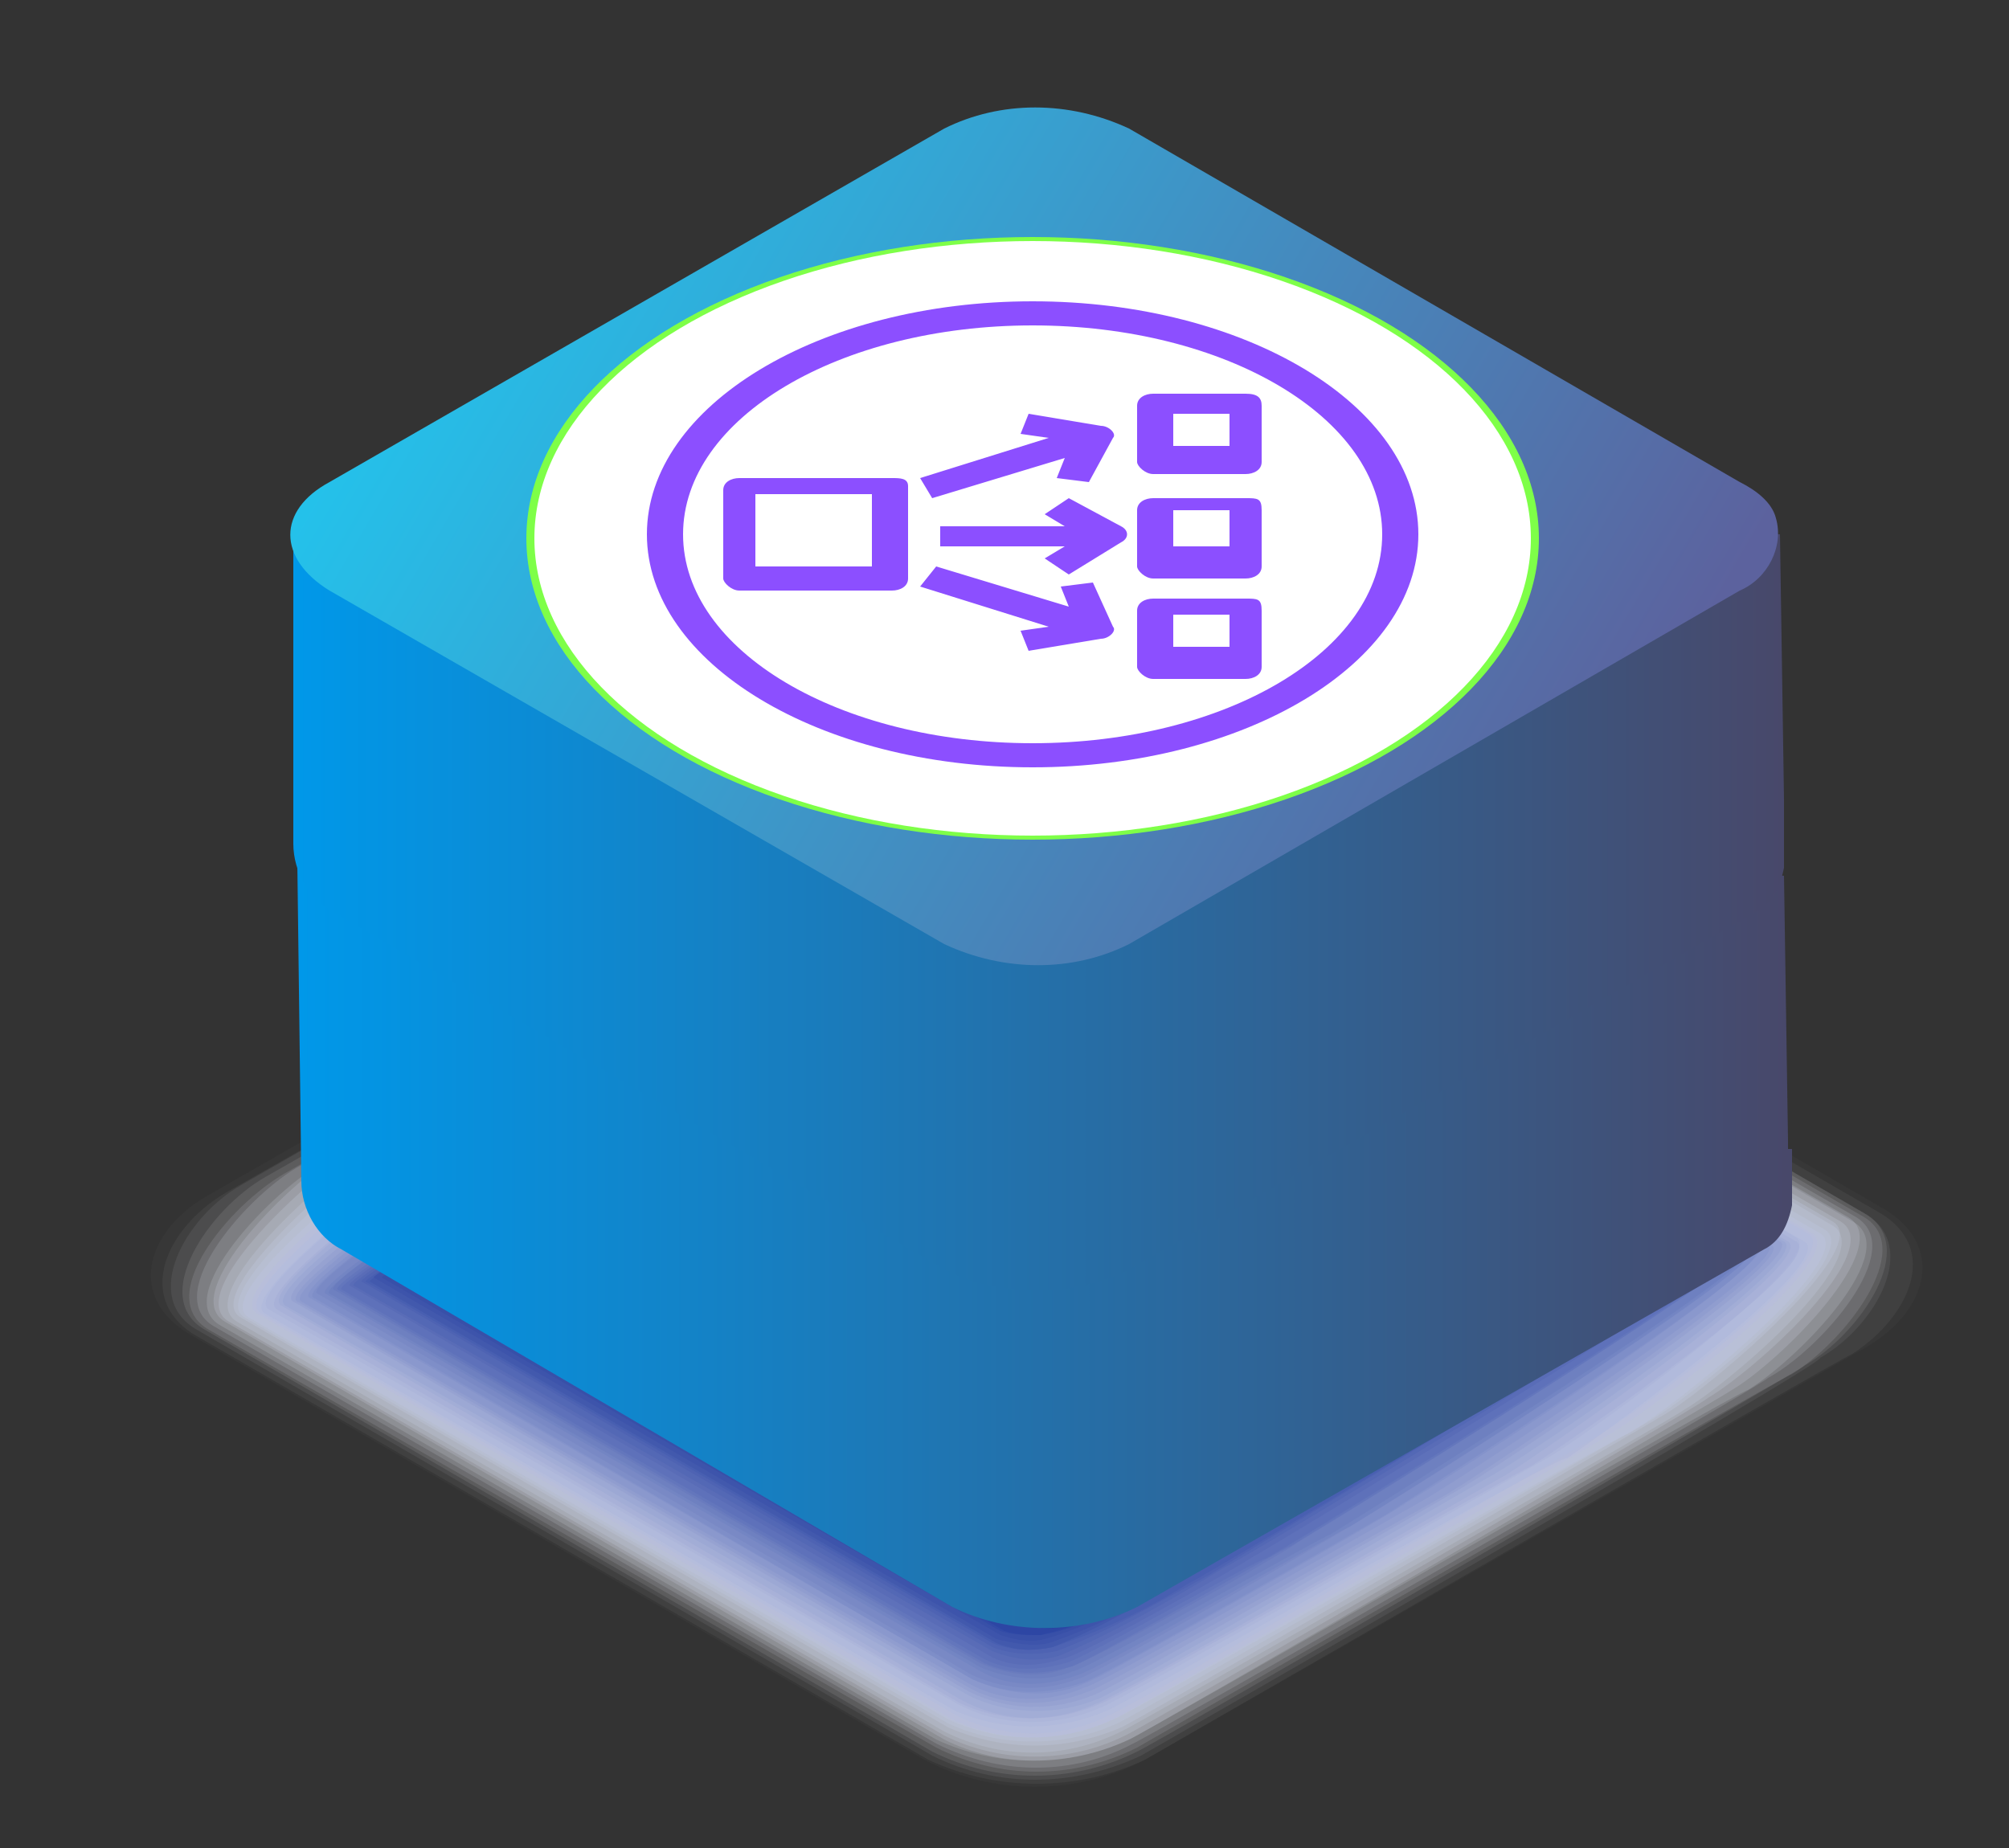 <?xml version="1.0" encoding="utf-8"?>
<!-- Generator: Adobe Illustrator 26.2.1, SVG Export Plug-In . SVG Version: 6.00 Build 0)  -->
<svg version="1.1" id="图层_1" xmlns="http://www.w3.org/2000/svg" xmlns:xlink="http://www.w3.org/1999/xlink" x="0px" y="0px"
	 viewBox="0 0 50 46" style="enable-background:new 0 0 50 46;" xml:space="preserve">
<rect x="0" y="0" width="50" height="46" fill="#333333" stroke="none"/>
<style type="text/css">
	.st0{fill:#FFFFFF;fill-opacity:0;}
	.st1{opacity:2.000000e-02;fill:#FAFAFD;enable-background:new    ;}
	.st2{opacity:5.000000e-02;fill:#F5F6FA;enable-background:new    ;}
	.st3{opacity:7.000000e-02;fill:#EFF1F8;enable-background:new    ;}
	.st4{opacity:0.1;fill:#EAEDF6;enable-background:new    ;}
	.st5{opacity:0.12;fill:#E5E8F4;enable-background:new    ;}
	.st6{opacity:0.15;fill:#E0E3F1;enable-background:new    ;}
	.st7{opacity:0.17;fill:#DADFEF;enable-background:new    ;}
	.st8{opacity:0.2;fill:#D5DAED;enable-background:new    ;}
	.st9{opacity:0.22;fill:#D0D6EB;enable-background:new    ;}
	.st10{opacity:0.24;fill:#CBD1E8;enable-background:new    ;}
	.st11{opacity:0.27;fill:#C5CCE6;enable-background:new    ;}
	.st12{opacity:0.29;fill:#C0C8E4;enable-background:new    ;}
	.st13{opacity:0.32;fill:#BBC3E2;enable-background:new    ;}
	.st14{opacity:0.34;fill:#B6BEDF;enable-background:new    ;}
	.st15{opacity:0.37;fill:#B0BADD;enable-background:new    ;}
	.st16{opacity:0.39;fill:#ABB5DB;enable-background:new    ;}
	.st17{opacity:0.41;fill:#A6B1D8;enable-background:new    ;}
	.st18{opacity:0.44;fill:#A1ACD6;enable-background:new    ;}
	.st19{opacity:0.46;fill:#9BA7D4;enable-background:new    ;}
	.st20{opacity:0.49;fill:#96A3D2;enable-background:new    ;}
	.st21{opacity:0.51;fill:#919ECF;enable-background:new    ;}
	.st22{opacity:0.54;fill:#8C9ACD;enable-background:new    ;}
	.st23{opacity:0.56;fill:#8695CB;enable-background:new    ;}
	.st24{opacity:0.59;fill:#8190C9;enable-background:new    ;}
	.st25{opacity:0.61;fill:#7C8CC6;enable-background:new    ;}
	.st26{opacity:0.63;fill:#7787C4;enable-background:new    ;}
	.st27{opacity:0.66;fill:#7183C2;enable-background:new    ;}
	.st28{opacity:0.68;fill:#6C7EBF;enable-background:new    ;}
	.st29{opacity:0.71;fill:#6779BD;enable-background:new    ;}
	.st30{opacity:0.73;fill:#6275BB;enable-background:new    ;}
	.st31{opacity:0.76;fill:#5C70B9;enable-background:new    ;}
	.st32{opacity:0.78;fill:#576BB6;enable-background:new    ;}
	.st33{opacity:0.8;fill:#5267B4;enable-background:new    ;}
	.st34{opacity:0.83;fill:#4D62B2;enable-background:new    ;}
	.st35{opacity:0.85;fill:#475EB0;enable-background:new    ;}
	.st36{opacity:0.88;fill:#4259AD;enable-background:new    ;}
	.st37{opacity:0.9;fill:#3D54AB;enable-background:new    ;}
	.st38{opacity:0.93;fill:#3850A9;enable-background:new    ;}
	.st39{opacity:0.95;fill:#324BA7;enable-background:new    ;}
	.st40{opacity:0.98;fill:#2D47A4;enable-background:new    ;}
	.st41{fill:#2842A2;}
	.st42{fill:url(#SVGID_1_);}
	.st43{fill:url(#SVGID_00000022543923750510582890000018393878423086962830_);}
	.st44{fill:url(#SVGID_00000000203309543796565760000010593941368902275721_);}
	.st45{fill:#7EFF48;}
	.st46{fill:#FFFFFF;}
	.st47{fill-rule:evenodd;clip-rule:evenodd;fill:#8C4FFF;}
</style>
<path class="st0" d="M28.6,19.5c-1.8-0.9-3.8-0.9-5.6,0L4.6,30c-1.5,0.9-1.5,2.3,0,3.2l18.5,10.7c1.8,0.9,3.8,0.9,5.6,0L47,33.3
	c1.5-0.9,1.5-2.3,0-3.2L28.6,19.5z"/>
<path class="st1" d="M28.5,43.8c-1.7,0.9-3.8,0.9-5.5,0L4.7,33.2c-1.5-0.9-1.1-2.5,0.4-3.4l18-10.3c1.7-0.9,3.8-0.9,5.5,0l18.3,10.6
	c1.5,0.9,1.1,2.5-0.4,3.4L28.5,43.8z"/>
<path class="st2" d="M28.5,43.8c-1.7,0.8-3.7,0.8-5.4,0L4.8,33.2c-1.4-0.9-0.7-2.6,0.8-3.5l17.6-10c1.7-0.8,3.7-0.8,5.4,0l18.2,10.5
	c1.5,0.9,0.7,2.6-0.7,3.5C46,33.7,28.5,43.8,28.5,43.8z"/>
<path class="st3" d="M28.4,43.7c-1.7,0.8-3.6,0.8-5.2,0L4.9,33.1c-1.4-0.8-0.3-2.8,1.1-3.6l17.1-9.8c1.7-0.8,3.6-0.8,5.2,0
	l18.1,10.5c1.4,0.8,0.3,2.8-1.1,3.6C45.5,33.9,28.4,43.7,28.4,43.7z"/>
<path class="st4" d="M28.3,43.6c-1.6,0.8-3.5,0.8-5.1,0L5.1,33.1c-1.4-0.8,0.1-3,1.5-3.8l16.7-9.5c1.6-0.8,3.5-0.8,5.1,0l18,10.4
	c1.4,0.8-0.1,3-1.5,3.8C45,34,28.4,43.6,28.3,43.6z"/>
<path class="st5" d="M28.3,43.5c-1.6,0.8-3.4,0.8-5,0L5.2,33.1c-1.4-0.8,0.5-3.1,1.9-3.9c0,0,16.2-9.3,16.3-9.3c1.6-0.8,3.4-0.8,5,0
	l18,10.4c1.3,0.8-0.5,3.1-1.8,3.9C44.5,34.2,28.3,43.5,28.3,43.5z"/>
<path class="st6" d="M28.2,43.4c-1.5,0.8-3.3,0.8-4.9,0L5.3,33c-1.3-0.8,0.9-3.3,2.2-4c0,0,15.8-9,15.9-9c1.5-0.8,3.4-0.8,4.9,0
	l17.9,10.3c1.3,0.8-0.9,3.3-2.2,4C44,34.4,28.3,43.4,28.2,43.4z"/>
<path class="st7" d="M28.1,43.3c-1.5,0.7-3.3,0.7-4.8,0L5.5,33c-1.3-0.7,1.3-3.4,2.6-4.1l15.4-8.8c1.5-0.7,3.3-0.7,4.8,0l17.8,10.3
	c1.3,0.7-1.3,3.4-2.6,4.2C43.5,34.5,28.2,43.3,28.1,43.3z"/>
<path class="st8" d="M28.1,43.3c-1.5,0.7-3.2,0.7-4.6,0L5.6,32.9c-1.2-0.7,1.7-3.6,3-4.3c0,0,14.9-8.5,15-8.5c1.5-0.7,3.2-0.7,4.7,0
	L46,30.3c1.2,0.7-1.7,3.6-2.9,4.3C43,34.7,28.2,43.3,28.1,43.3z"/>
<path class="st9" d="M28,43.2c-1.4,0.7-3.1,0.7-4.5,0L5.7,32.9c-1.2-0.7,2.1-3.7,3.3-4.4c0,0,14.5-8.3,14.6-8.3
	c1.4-0.7,3.1-0.7,4.6,0l17.6,10.2c1.2,0.7-2.1,3.7-3.3,4.4C42.5,34.9,28.1,43.2,28,43.2z"/>
<path class="st10" d="M27.9,43.1c-1.4,0.7-3,0.7-4.4,0L5.9,32.9c-1.2-0.7,2.5-3.9,3.7-4.6c0,0,14-8,14.1-8c1.4-0.7,3-0.7,4.4,0
	l17.5,10.2c1.2,0.7-2.5,3.9-3.7,4.6C42,35.1,28,43.1,27.9,43.1z"/>
<path class="st11" d="M27.9,43c-1.4,0.6-2.9,0.6-4.3,0L6,32.8c-1.1-0.6,2.9-4,4.1-4.7c0,0,13.6-7.8,13.7-7.8c1.4-0.7,2.9-0.7,4.3,0
	l17.5,10.1c1.1,0.6-2.9,4-4,4.7C41.5,35.2,28,43,27.9,43z"/>
<path class="st12" d="M27.8,42.9c-1.3,0.6-2.9,0.6-4.2,0L6.1,32.8C5,32.2,9.4,28.6,10.5,28c0,0,13.1-7.5,13.3-7.5
	c1.3-0.6,2.9-0.6,4.2,0l17.4,10.1c1.1,0.6-3.3,4.2-4.4,4.8C41,35.4,27.9,42.9,27.8,42.9z"/>
<path class="st13" d="M27.7,42.8c-1.3,0.6-2.8,0.6-4.1,0l-17.4-10c-1.1-0.6,3.8-4.3,4.8-4.9c0,0,12.7-7.2,12.9-7.2
	c1.3-0.6,2.8-0.6,4.1,0l17.3,10c1,0.6-3.7,4.4-4.8,5C40.5,35.6,27.9,42.8,27.7,42.8z"/>
<path class="st14" d="M27.7,42.8c-1.3,0.6-2.7,0.6-4,0L6.4,32.7c-1-0.6,4.2-4.5,5.2-5.1c0,0,12.3-7,12.4-7c1.3-0.6,2.7-0.6,4,0
	l17.1,10.1c1,0.6-4.1,4.5-5.2,5.1C40,35.8,27.8,42.8,27.7,42.8z"/>
<path class="st15" d="M27.6,42.7c-1.2,0.6-2.6,0.6-3.8,0l-17.3-10c-1-0.6,4.6-4.6,5.6-5.2c0,0,11.8-6.7,12-6.7
	c1.2-0.6,2.6-0.6,3.8,0L45,30.7c1,0.6-4.5,4.7-5.5,5.2C39.5,35.9,27.8,42.7,27.6,42.7z"/>
<path class="st16" d="M27.5,42.6c-1.2,0.5-2.5,0.5-3.7,0L6.6,32.7c-0.9-0.5,5-4.8,5.9-5.3c0,0,11.4-6.5,11.6-6.5
	c1.2-0.5,2.6-0.5,3.7,0.1l17.1,9.9c0.9,0.5-5,4.8-5.9,5.4C39,36.1,27.7,42.6,27.5,42.6z"/>
<path class="st17" d="M27.4,42.5c-1.1,0.5-2.5,0.5-3.6-0.1L6.7,32.6c-0.9-0.5,5.4-5,6.3-5.5c0,0,10.9-6.2,11.1-6.2
	c1.2-0.5,2.5-0.5,3.6,0.1l17,9.8c0.9,0.5-5.3,5-6.2,5.5C38.5,36.3,27.6,42.5,27.4,42.5z"/>
<path class="st18" d="M27.4,42.4c-1.1,0.5-2.4,0.5-3.5,0l-17-9.8c-0.9-0.5,5.8-5.1,6.7-5.6c0,0,10.5-6,10.7-6
	c1.1-0.5,2.4-0.5,3.5,0.1l16.9,9.8c0.9,0.5-5.8,5.1-6.6,5.6C38,36.5,27.6,42.4,27.4,42.4z"/>
<path class="st19" d="M27.3,42.4c-1.1,0.5-2.3,0.5-3.4-0.1L7,32.5c-0.8-0.5,6.2-5.3,7-5.7c0,0,10.1-5.7,10.3-5.7
	c1.1-0.5,2.3-0.4,3.4,0.1l16.8,9.7c0.8,0.5-6.2,5.3-7,5.8C37.5,36.7,27.5,42.4,27.3,42.4z"/>
<path class="st20" d="M27.3,42.3c-1,0.4-2.2,0.4-3.2-0.1l-17-9.7c-0.8-0.5,6.6-5.4,7.4-5.9c0,0,9.6-5.5,9.8-5.5
	c1-0.4,2.2-0.4,3.3,0.1l16.8,9.7c0.8,0.5-6.6,5.5-7.4,5.9C37,36.8,27.5,42.3,27.3,42.3z"/>
<path class="st21" d="M27.2,42.2c-1,0.4-2.1,0.4-3.1-0.1L7.3,32.4c-0.8-0.4,7-5.6,7.8-6c0,0,9.2-5.2,9.4-5.2c1-0.4,2.2-0.4,3.1,0.1
	l16.7,9.6c0.8,0.4-7,5.6-7.7,6C36.5,37,27.4,42.2,27.2,42.2z"/>
<path class="st22" d="M27.1,42.1c-1,0.4-2.1,0.4-3-0.1L7.4,32.4c-0.7-0.4,7.4-5.7,8.1-6.1c0,0,8.7-5,9-5c1-0.4,2.1-0.4,3,0.1
	L44.1,31c0.7,0.4-7.4,5.8-8.1,6.2C36,37.2,27.3,42.1,27.1,42.1z"/>
<path class="st23" d="M27,42c-0.9,0.4-2,0.4-2.9-0.1L7.5,32.4c-0.7-0.4,7.8-5.9,8.5-6.3c0,0,8.3-4.7,8.5-4.7c0.9-0.4,2-0.3,2.9,0.1
	L44,31c0.7,0.4-7.8,5.9-8.5,6.3C35.5,37.3,27.3,42,27,42z"/>
<path class="st24" d="M27,41.9c-0.9,0.4-1.9,0.3-2.8-0.1L7.7,32.3c-0.6-0.4,8.2-6,8.9-6.4c0,0,7.8-4.5,8.1-4.5
	c0.9-0.4,1.9-0.3,2.8,0.1L43.8,31c0.6,0.4-8.2,6.1-8.8,6.4C35,37.5,27.2,41.9,27,41.9z"/>
<path class="st25" d="M26.9,41.9c-0.9,0.3-1.8,0.3-2.7-0.1L7.8,32.3c-0.6-0.4,8.6-6.2,9.2-6.5c0,0,7.4-4.2,7.7-4.2
	c0.9-0.3,1.8-0.3,2.7,0.1l16.3,9.4c0.6,0.4-8.6,6.2-9.2,6.6C34.5,37.7,27.2,41.9,26.9,41.9z"/>
<path class="st26" d="M26.8,41.8c-0.8,0.3-1.7,0.3-2.6-0.1L7.9,32.2c-0.6-0.3,9-6.4,9.6-6.7c0,0,7-3.9,7.2-3.9
	c0.8-0.3,1.7-0.3,2.5,0.1l16.3,9.4c0.6,0.3-9,6.4-9.6,6.7C34,37.8,27.1,41.8,26.8,41.8z"/>
<path class="st27" d="M26.8,41.7C26,42,25.1,42,24.4,41.6L8.1,32.2c-0.5-0.3,9.5-6.5,10-6.8c0,0,6.5-3.7,6.8-3.7
	c0.8-0.3,1.7-0.3,2.4,0.1l16.2,9.4c0.5,0.3-9.4,6.5-9.9,6.8C33.5,38,27.1,41.7,26.8,41.7z"/>
<path class="st28" d="M26.7,41.6c-0.7,0.3-1.6,0.2-2.3-0.1L8.2,32.2c-0.5-0.3,9.9-6.6,10.4-6.9c0,0,6.1-3.3,6.4-3.4
	c0.7-0.3,1.6-0.3,2.3,0.1l16.1,9.2c0.5,0.3-9.8,6.7-10.3,7C33,38.2,27,41.6,26.7,41.6z"/>
<path class="st29" d="M26.6,41.5c-0.7,0.3-1.5,0.2-2.2-0.1L8.3,32.1C7.9,31.8,18.6,25.3,19,25l5.9-3.2c0.7-0.3,1.5-0.3,2.2,0.1
	l16,9.3c0.5,0.3-10.2,6.8-10.7,7.1C32.5,38.4,26.9,41.5,26.6,41.5z"/>
<path class="st30" d="M26.6,41.5c-0.7,0.2-1.4,0.2-2.1-0.1L8.4,32.1c-0.4-0.2,10.7-7,11.1-7.2c0,0,5.2-2.8,5.5-2.9
	c0.7-0.3,1.4-0.2,2.1,0.1l16,9.2c0.4,0.2-10.6,7-11,7.2C32,38.5,26.9,41.5,26.6,41.5z"/>
<path class="st31" d="M26.5,41.4c-0.7,0.2-1.4,0.2-2-0.1l-16-9.2c-0.4-0.2,11.1-7.1,11.4-7.3c0,0,4.8-2.5,5.1-2.7
	c0.6-0.3,1.4-0.2,2,0.1l15.9,9.2c0.4,0.2-11,7.2-11.4,7.4C31.5,38.7,26.8,41.4,26.5,41.4z"/>
<path class="st32" d="M26.4,41.3c-0.6,0.2-1.3,0.2-1.8-0.1L8.7,32c-0.3-0.2,11.5-7.3,11.8-7.5c0,0,4.4-2.3,4.7-2.4
	c0.6-0.2,1.3-0.2,1.9,0.1l15.8,9.1c0.3,0.2-11.4,7.3-11.8,7.5C31,38.9,26.8,41.3,26.4,41.3z"/>
<path class="st33" d="M26.4,41.2c-0.6,0.2-1.2,0.1-1.7-0.1L8.8,32c-0.3-0.2,11.9-7.4,12.2-7.6c0,0,3.9-2,4.2-2.2
	c0.6-0.2,1.2-0.2,1.7,0.1l15.7,9.1c0.3,0.2-11.8,7.5-12.1,7.6C29.2,39.8,27.8,40.6,26.4,41.2z"/>
<path class="st34" d="M26.3,41.1c-0.5,0.1-1.1,0.1-1.6-0.1L9,31.9c-0.3-0.1,12.3-7.6,12.6-7.7c0,0,3.5-1.8,3.8-1.9
	c0.5-0.2,1.1-0.1,1.6,0.1l15.6,9c0.3,0.1-12.2,7.6-12.5,7.8C28.8,39.9,27.6,40.6,26.3,41.1z"/>
<path class="st35" d="M26.2,41c-0.5,0.1-1,0.1-1.5-0.1l-15.6-9C8.9,31.8,21.8,24.2,22,24c0,0,3-1.5,3.4-1.6c0.5-0.2,1-0.1,1.5,0.1
	l15.6,9c0.2,0.1-12.6,7.8-12.9,7.9C28.5,40.1,27.4,40.6,26.2,41z"/>
<path class="st36" d="M26.2,41c-0.5,0.1-0.9,0.1-1.4-0.1l-15.6-9c-0.2-0.1,13.1-7.9,13.3-8s2.6-1.3,2.9-1.4c0.5-0.1,0.9-0.1,1.4,0.1
	l15.5,8.9c0.2,0.1-13.1,7.9-13.2,8C28.1,40.1,27.2,40.6,26.2,41z"/>
<path class="st37" d="M26.1,40.9c-0.4,0.1-0.9,0-1.3-0.1l-15.5-9c-0.2-0.1,13.5-8,13.7-8.1s2.1-1,2.5-1.1s0.9-0.1,1.3,0.1l15.4,8.9
	c0.2,0.1-13.5,8.1-13.6,8.2C27.8,40.2,27,40.6,26.1,40.9z"/>
<path class="st38" d="M26,40.8c-0.4,0.1-0.8,0-1.1-0.1L9.5,31.8c-0.1-0.1,13.9-8.2,14-8.3c0.7-0.3,1.4-0.6,2.1-0.8
	c0.4-0.1,0.8,0,1.1,0.1L42,31.6c0.1,0.1-13.9,8.2-14,8.3C27.4,40.3,26.7,40.6,26,40.8z"/>
<path class="st39" d="M25.9,40.7c-0.3,0-0.7,0-1-0.1L9.6,31.7c-0.1,0,14.3-8.4,14.4-8.4c0.5-0.3,1.1-0.5,1.6-0.7c0.3,0,0.7,0,1,0.1
	l15.3,8.9c0.1,0-14.3,8.4-14.4,8.4C27.1,40.4,26.5,40.6,25.9,40.7z"/>
<path class="st40" d="M25.9,40.7c-0.3,0-0.6,0-0.9-0.1L9.7,31.7l14.8-8.5c0.4-0.2,0.8-0.3,1.2-0.4c0.3,0,0.6,0,0.9,0.1l15.2,8.8
	c0,0-14.7,8.5-14.7,8.6C26.7,40.5,26.3,40.6,25.9,40.7z"/>
<path class="st41" d="M25.8,40.5c-0.3,0-0.5,0-0.8-0.1L9.9,31.7L25,23c0.3-0.1,0.5-0.1,0.8-0.1s0.5,0,0.8,0.1l15.1,8.7l-15.1,8.8
	C26.3,40.5,26.1,40.6,25.8,40.5z"/>
<linearGradient id="SVGID_1_" gradientUnits="userSpaceOnUse" x1="7.4" y1="1.35" x2="44.5" y2="1.35" gradientTransform="matrix(1 0 0 -1 0 32)">
	<stop  offset="0" style="stop-color:#0098E9"/>
	<stop  offset="1" style="stop-color:#48486A"/>
</linearGradient>
<path class="st42" d="M44.5,28.6c0-0.1,0-0.1,0-0.2l-0.1-6.6l-13.8-0.1L30,21.3c-1.5-0.7-3.2-0.7-4.6,0l-0.7,0.3L7.4,21.5l0.1,7.9
	c0,0.7,0.4,1.4,1,1.7L23.7,40c1.4,0.7,3.2,0.7,4.6,0l15.6-8.9c0.4-0.2,0.6-0.6,0.7-1.1v-1.4H44.5z"/>
<linearGradient id="SVGID_00000176751884884254277910000006623119179844703930_" gradientUnits="userSpaceOnUse" x1="7.3" y1="9.8" x2="44.4" y2="9.8" gradientTransform="matrix(1 0 0 -1 0 32)">
	<stop  offset="0" style="stop-color:#0098E9"/>
	<stop  offset="1" style="stop-color:#48486A"/>
</linearGradient>
<path style="fill:url(#SVGID_00000176751884884254277910000006623119179844703930_);" d="M44.4,20.1c0-0.1,0-0.1,0-0.2l-0.1-6.6
	l-13.8-0.1l-0.6-0.4c-1.5-0.7-3.2-0.7-4.6,0l-0.7,0.3L7.3,13v8c0,0.7,0.4,1.4,1,1.7l15.2,8.9c1.4,0.7,3.2,0.7,4.6,0l15.6-8.9
	c0.4-0.2,0.6-0.6,0.7-1.1V20.1z"/>
<linearGradient id="SVGID_00000133530971836951599240000003578650611362864561_" gradientUnits="userSpaceOnUse" x1="4.516" y1="2083.537" x2="39.176" y2="2103.867" gradientTransform="matrix(1 0 0 1 0 -2082.646)">
	<stop  offset="0" style="stop-color:#15DBFF"/>
	<stop  offset="1" style="stop-color:#5C629E"/>
</linearGradient>
<path style="fill:url(#SVGID_00000133530971836951599240000003578650611362864561_);" d="M28.1,3.2c-1.5-0.7-3.2-0.7-4.6,0L8.2,12
	c-1.3,0.7-1.3,1.9,0,2.7l15.3,8.8c1.5,0.7,3.2,0.7,4.6,0l15.2-8.8c0.7-0.3,1.1-1.1,0.9-1.8c-0.1-0.4-0.5-0.7-0.9-0.9L28.1,3.2z"/>
<g id="Icon-Resource_x2F_Networking-and-Content-Delivery_x2F_Res_x5F_Elastic-Load-Balancing_x5F_Network-Load-Balancer_x5F_48">
	<ellipse class="st45" cx="25.7" cy="13.4" rx="12.6" ry="7.5"/>
	<ellipse class="st46" cx="25.7" cy="13.4" rx="12.4" ry="7.4"/>
	<path id="AWS-Elastic-Load-Balancing_Network-Load-Balancer_Resource-Icon_light-bg" class="st47" d="M25.7,18.5
		c-4.8,0-8.7-2.3-8.7-5.2s3.9-5.2,8.7-5.2s8.7,2.3,8.7,5.2S30.5,18.5,25.7,18.5L25.7,18.5z M25.7,7.5c-5.3,0-9.6,2.6-9.6,5.8
		s4.3,5.8,9.6,5.8s9.6-2.6,9.6-5.8S31,7.5,25.7,7.5L25.7,7.5z M27.9,13.1c0.2,0.1,0.2,0.3,0,0.4l-1.3,0.8L26,13.9l0.5-0.3h-3.1v-0.5
		h3.1L26,12.8l0.6-0.4L27.9,13.1z M29.2,16.1h1.4v-0.8h-1.4V16.1z M31,14.9h-2.3c-0.2,0-0.4,0.1-0.4,0.3v1.4c0,0.1,0.2,0.3,0.4,0.3
		H31c0.2,0,0.4-0.1,0.4-0.3v-1.4C31.4,14.9,31.3,14.9,31,14.9L31,14.9z M22.9,11.9l3.2-1l-0.7-0.1l0.2-0.5l1.8,0.3
		c0.2,0,0.4,0.2,0.3,0.3L27.1,12l-0.8-0.1l0.2-0.5l-3.3,1L22.9,11.9z M29.2,11.1h1.4v-0.8h-1.4V11.1z M31,9.8h-2.3
		c-0.2,0-0.4,0.1-0.4,0.3v1.4c0,0.1,0.2,0.3,0.4,0.3H31c0.2,0,0.4-0.1,0.4-0.3v-1.4C31.4,9.9,31.3,9.8,31,9.8L31,9.8z M18.8,14.1
		h2.9v-1.8h-2.9V14.1z M22.2,11.9h-3.8c-0.2,0-0.4,0.1-0.4,0.3v2.2c0,0.1,0.2,0.3,0.4,0.3h3.8c0.2,0,0.4-0.1,0.4-0.3v-2.3
		C22.6,11.9,22.4,11.9,22.2,11.9L22.2,11.9z M27.7,15.6c0.1,0.1-0.1,0.3-0.3,0.3l-1.8,0.3l-0.2-0.5l0.7-0.1l-3.2-1l0.4-0.5l3.3,1
		l-0.2-0.5l0.8-0.1L27.7,15.6z M29.2,13.6h1.4v-0.9h-1.4V13.6z M31,12.4h-2.3c-0.2,0-0.4,0.1-0.4,0.3v1.4c0,0.1,0.2,0.3,0.4,0.3H31
		c0.2,0,0.4-0.1,0.4-0.3v-1.4C31.4,12.4,31.3,12.4,31,12.4L31,12.4z"/>
</g>
</svg>
